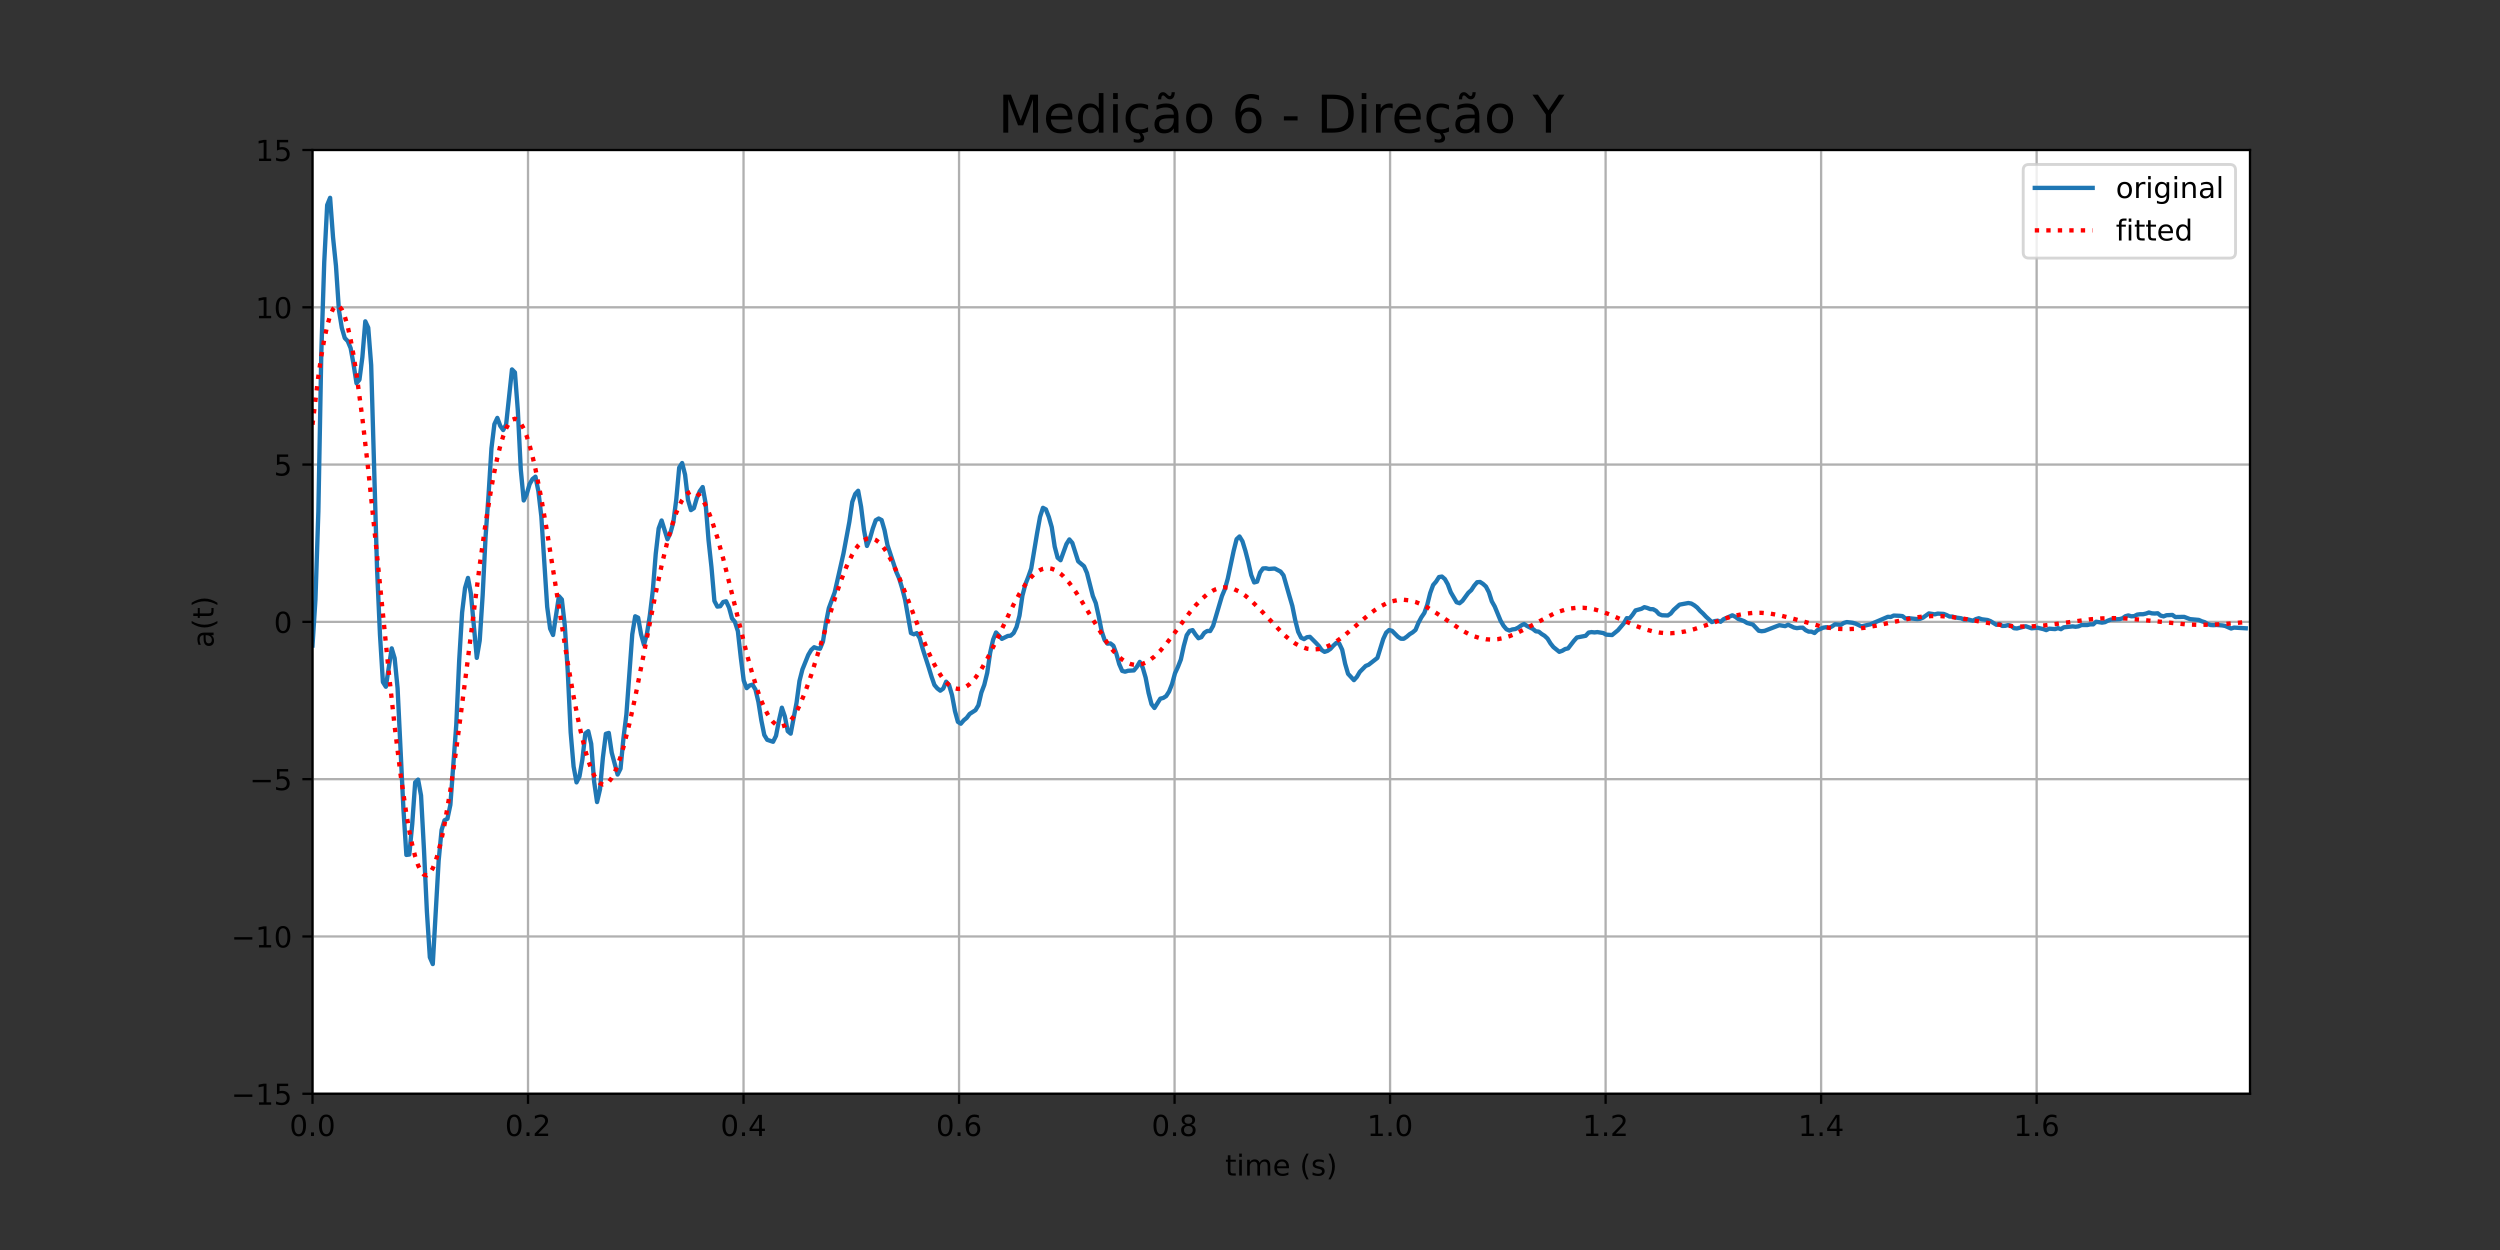 <?xml version="1.0" encoding="utf-8" standalone="no"?>
<!DOCTYPE svg PUBLIC "-//W3C//DTD SVG 1.1//EN"
  "http://www.w3.org/Graphics/SVG/1.1/DTD/svg11.dtd">
<!-- Created with matplotlib (https://matplotlib.org/) -->
<svg height="432pt" version="1.1" viewBox="0 0 864 432" width="864pt" xmlns="http://www.w3.org/2000/svg" xmlns:xlink="http://www.w3.org/1999/xlink">
 <rect x="0" y="0" width="864" height="432" fill="#333333" stroke="none"/>
 <defs>
  <style type="text/css">*{stroke-linecap:butt;stroke-linejoin:round;}</style>
 </defs>
 <g id="figure_1">
  <g id="patch_1">
   <path d="M 0 432 
L 864 432 
L 864 0 
L 0 0 
z
" style="fill:none;"/>
  </g>
  <g id="axes_1">
   <g id="patch_2">
    <path d="M 108 378 
L 777.6 378 
L 777.6 51.84 
L 108 51.84 
z
" style="fill:#ffffff;"/>
   </g>
   <g id="matplotlib.axis_1">
    <g id="xtick_1">
     <g id="line2d_1">
      <path clip-path="url(#p60ee62338a)" d="M 108 378 
L 108 51.84 
" style="fill:none;stroke:#b0b0b0;stroke-linecap:square;stroke-width:0.8;"/>
     </g>
     <g id="line2d_2">
      <defs>
       <path d="M 0 0 
L 0 3.5 
" id="m3d2b024a68" style="stroke:#000000;stroke-width:0.8;"/>
      </defs>
      <g>
       <use style="stroke:#000000;stroke-width:0.8;" x="108" xlink:href="#m3d2b024a68" y="378"/>
      </g>
     </g>
     <g id="text_1">
      <!-- 0.0 -->
      <g transform="translate(100.048 392.598)scale(0.1 -0.1)">
       <defs>
        <path d="M 31.781 66.406 
Q 24.172 66.406 20.328 58.906 
Q 16.5 51.422 16.5 36.375 
Q 16.5 21.391 20.328 13.891 
Q 24.172 6.391 31.781 6.391 
Q 39.453 6.391 43.281 13.891 
Q 47.125 21.391 47.125 36.375 
Q 47.125 51.422 43.281 58.906 
Q 39.453 66.406 31.781 66.406 
z
M 31.781 74.219 
Q 44.047 74.219 50.516 64.516 
Q 56.984 54.828 56.984 36.375 
Q 56.984 17.969 50.516 8.266 
Q 44.047 -1.422 31.781 -1.422 
Q 19.531 -1.422 13.062 8.266 
Q 6.594 17.969 6.594 36.375 
Q 6.594 54.828 13.062 64.516 
Q 19.531 74.219 31.781 74.219 
z
" id="DejaVuSans-48"/>
        <path d="M 10.688 12.406 
L 21 12.406 
L 21 0 
L 10.688 0 
z
" id="DejaVuSans-46"/>
       </defs>
       <use xlink:href="#DejaVuSans-48"/>
       <use x="63.623" xlink:href="#DejaVuSans-46"/>
       <use x="95.41" xlink:href="#DejaVuSans-48"/>
      </g>
     </g>
    </g>
    <g id="xtick_2">
     <g id="line2d_3">
      <path clip-path="url(#p60ee62338a)" d="M 182.483 378 
L 182.483 51.84 
" style="fill:none;stroke:#b0b0b0;stroke-linecap:square;stroke-width:0.8;"/>
     </g>
     <g id="line2d_4">
      <g>
       <use style="stroke:#000000;stroke-width:0.8;" x="182.483" xlink:href="#m3d2b024a68" y="378"/>
      </g>
     </g>
     <g id="text_2">
      <!-- 0.2 -->
      <g transform="translate(174.531 392.598)scale(0.1 -0.1)">
       <defs>
        <path d="M 19.188 8.297 
L 53.609 8.297 
L 53.609 0 
L 7.328 0 
L 7.328 8.297 
Q 12.938 14.109 22.625 23.891 
Q 32.328 33.688 34.812 36.531 
Q 39.547 41.844 41.422 45.531 
Q 43.312 49.219 43.312 52.781 
Q 43.312 58.594 39.234 62.25 
Q 35.156 65.922 28.609 65.922 
Q 23.969 65.922 18.812 64.312 
Q 13.672 62.703 7.812 59.422 
L 7.812 69.391 
Q 13.766 71.781 18.938 73 
Q 24.125 74.219 28.422 74.219 
Q 39.75 74.219 46.484 68.547 
Q 53.219 62.891 53.219 53.422 
Q 53.219 48.922 51.531 44.891 
Q 49.859 40.875 45.406 35.406 
Q 44.188 33.984 37.641 27.219 
Q 31.109 20.453 19.188 8.297 
z
" id="DejaVuSans-50"/>
       </defs>
       <use xlink:href="#DejaVuSans-48"/>
       <use x="63.623" xlink:href="#DejaVuSans-46"/>
       <use x="95.41" xlink:href="#DejaVuSans-50"/>
      </g>
     </g>
    </g>
    <g id="xtick_3">
     <g id="line2d_5">
      <path clip-path="url(#p60ee62338a)" d="M 256.966 378 
L 256.966 51.84 
" style="fill:none;stroke:#b0b0b0;stroke-linecap:square;stroke-width:0.8;"/>
     </g>
     <g id="line2d_6">
      <g>
       <use style="stroke:#000000;stroke-width:0.8;" x="256.966" xlink:href="#m3d2b024a68" y="378"/>
      </g>
     </g>
     <g id="text_3">
      <!-- 0.4 -->
      <g transform="translate(249.014 392.598)scale(0.1 -0.1)">
       <defs>
        <path d="M 37.797 64.312 
L 12.891 25.391 
L 37.797 25.391 
z
M 35.203 72.906 
L 47.609 72.906 
L 47.609 25.391 
L 58.016 25.391 
L 58.016 17.188 
L 47.609 17.188 
L 47.609 0 
L 37.797 0 
L 37.797 17.188 
L 4.891 17.188 
L 4.891 26.703 
z
" id="DejaVuSans-52"/>
       </defs>
       <use xlink:href="#DejaVuSans-48"/>
       <use x="63.623" xlink:href="#DejaVuSans-46"/>
       <use x="95.41" xlink:href="#DejaVuSans-52"/>
      </g>
     </g>
    </g>
    <g id="xtick_4">
     <g id="line2d_7">
      <path clip-path="url(#p60ee62338a)" d="M 331.448 378 
L 331.448 51.84 
" style="fill:none;stroke:#b0b0b0;stroke-linecap:square;stroke-width:0.8;"/>
     </g>
     <g id="line2d_8">
      <g>
       <use style="stroke:#000000;stroke-width:0.8;" x="331.448" xlink:href="#m3d2b024a68" y="378"/>
      </g>
     </g>
     <g id="text_4">
      <!-- 0.6 -->
      <g transform="translate(323.497 392.598)scale(0.1 -0.1)">
       <defs>
        <path d="M 33.016 40.375 
Q 26.375 40.375 22.484 35.828 
Q 18.609 31.297 18.609 23.391 
Q 18.609 15.531 22.484 10.953 
Q 26.375 6.391 33.016 6.391 
Q 39.656 6.391 43.531 10.953 
Q 47.406 15.531 47.406 23.391 
Q 47.406 31.297 43.531 35.828 
Q 39.656 40.375 33.016 40.375 
z
M 52.594 71.297 
L 52.594 62.312 
Q 48.875 64.062 45.094 64.984 
Q 41.312 65.922 37.594 65.922 
Q 27.828 65.922 22.672 59.328 
Q 17.531 52.734 16.797 39.406 
Q 19.672 43.656 24.016 45.922 
Q 28.375 48.188 33.594 48.188 
Q 44.578 48.188 50.953 41.516 
Q 57.328 34.859 57.328 23.391 
Q 57.328 12.156 50.688 5.359 
Q 44.047 -1.422 33.016 -1.422 
Q 20.359 -1.422 13.672 8.266 
Q 6.984 17.969 6.984 36.375 
Q 6.984 53.656 15.188 63.938 
Q 23.391 74.219 37.203 74.219 
Q 40.922 74.219 44.703 73.484 
Q 48.484 72.75 52.594 71.297 
z
" id="DejaVuSans-54"/>
       </defs>
       <use xlink:href="#DejaVuSans-48"/>
       <use x="63.623" xlink:href="#DejaVuSans-46"/>
       <use x="95.41" xlink:href="#DejaVuSans-54"/>
      </g>
     </g>
    </g>
    <g id="xtick_5">
     <g id="line2d_9">
      <path clip-path="url(#p60ee62338a)" d="M 405.931 378 
L 405.931 51.84 
" style="fill:none;stroke:#b0b0b0;stroke-linecap:square;stroke-width:0.8;"/>
     </g>
     <g id="line2d_10">
      <g>
       <use style="stroke:#000000;stroke-width:0.8;" x="405.931" xlink:href="#m3d2b024a68" y="378"/>
      </g>
     </g>
     <g id="text_5">
      <!-- 0.8 -->
      <g transform="translate(397.979 392.598)scale(0.1 -0.1)">
       <defs>
        <path d="M 31.781 34.625 
Q 24.75 34.625 20.719 30.859 
Q 16.703 27.094 16.703 20.516 
Q 16.703 13.922 20.719 10.156 
Q 24.75 6.391 31.781 6.391 
Q 38.812 6.391 42.859 10.172 
Q 46.922 13.969 46.922 20.516 
Q 46.922 27.094 42.891 30.859 
Q 38.875 34.625 31.781 34.625 
z
M 21.922 38.812 
Q 15.578 40.375 12.031 44.719 
Q 8.5 49.078 8.5 55.328 
Q 8.5 64.062 14.719 69.141 
Q 20.953 74.219 31.781 74.219 
Q 42.672 74.219 48.875 69.141 
Q 55.078 64.062 55.078 55.328 
Q 55.078 49.078 51.531 44.719 
Q 48 40.375 41.703 38.812 
Q 48.828 37.156 52.797 32.312 
Q 56.781 27.484 56.781 20.516 
Q 56.781 9.906 50.312 4.234 
Q 43.844 -1.422 31.781 -1.422 
Q 19.734 -1.422 13.25 4.234 
Q 6.781 9.906 6.781 20.516 
Q 6.781 27.484 10.781 32.312 
Q 14.797 37.156 21.922 38.812 
z
M 18.312 54.391 
Q 18.312 48.734 21.844 45.562 
Q 25.391 42.391 31.781 42.391 
Q 38.141 42.391 41.719 45.562 
Q 45.312 48.734 45.312 54.391 
Q 45.312 60.062 41.719 63.234 
Q 38.141 66.406 31.781 66.406 
Q 25.391 66.406 21.844 63.234 
Q 18.312 60.062 18.312 54.391 
z
" id="DejaVuSans-56"/>
       </defs>
       <use xlink:href="#DejaVuSans-48"/>
       <use x="63.623" xlink:href="#DejaVuSans-46"/>
       <use x="95.41" xlink:href="#DejaVuSans-56"/>
      </g>
     </g>
    </g>
    <g id="xtick_6">
     <g id="line2d_11">
      <path clip-path="url(#p60ee62338a)" d="M 480.414 378 
L 480.414 51.84 
" style="fill:none;stroke:#b0b0b0;stroke-linecap:square;stroke-width:0.8;"/>
     </g>
     <g id="line2d_12">
      <g>
       <use style="stroke:#000000;stroke-width:0.8;" x="480.414" xlink:href="#m3d2b024a68" y="378"/>
      </g>
     </g>
     <g id="text_6">
      <!-- 1.0 -->
      <g transform="translate(472.462 392.598)scale(0.1 -0.1)">
       <defs>
        <path d="M 12.406 8.297 
L 28.516 8.297 
L 28.516 63.922 
L 10.984 60.406 
L 10.984 69.391 
L 28.422 72.906 
L 38.281 72.906 
L 38.281 8.297 
L 54.391 8.297 
L 54.391 0 
L 12.406 0 
z
" id="DejaVuSans-49"/>
       </defs>
       <use xlink:href="#DejaVuSans-49"/>
       <use x="63.623" xlink:href="#DejaVuSans-46"/>
       <use x="95.41" xlink:href="#DejaVuSans-48"/>
      </g>
     </g>
    </g>
    <g id="xtick_7">
     <g id="line2d_13">
      <path clip-path="url(#p60ee62338a)" d="M 554.897 378 
L 554.897 51.84 
" style="fill:none;stroke:#b0b0b0;stroke-linecap:square;stroke-width:0.8;"/>
     </g>
     <g id="line2d_14">
      <g>
       <use style="stroke:#000000;stroke-width:0.8;" x="554.897" xlink:href="#m3d2b024a68" y="378"/>
      </g>
     </g>
     <g id="text_7">
      <!-- 1.2 -->
      <g transform="translate(546.945 392.598)scale(0.1 -0.1)">
       <use xlink:href="#DejaVuSans-49"/>
       <use x="63.623" xlink:href="#DejaVuSans-46"/>
       <use x="95.41" xlink:href="#DejaVuSans-50"/>
      </g>
     </g>
    </g>
    <g id="xtick_8">
     <g id="line2d_15">
      <path clip-path="url(#p60ee62338a)" d="M 629.379 378 
L 629.379 51.84 
" style="fill:none;stroke:#b0b0b0;stroke-linecap:square;stroke-width:0.8;"/>
     </g>
     <g id="line2d_16">
      <g>
       <use style="stroke:#000000;stroke-width:0.8;" x="629.379" xlink:href="#m3d2b024a68" y="378"/>
      </g>
     </g>
     <g id="text_8">
      <!-- 1.4 -->
      <g transform="translate(621.428 392.598)scale(0.1 -0.1)">
       <use xlink:href="#DejaVuSans-49"/>
       <use x="63.623" xlink:href="#DejaVuSans-46"/>
       <use x="95.41" xlink:href="#DejaVuSans-52"/>
      </g>
     </g>
    </g>
    <g id="xtick_9">
     <g id="line2d_17">
      <path clip-path="url(#p60ee62338a)" d="M 703.862 378 
L 703.862 51.84 
" style="fill:none;stroke:#b0b0b0;stroke-linecap:square;stroke-width:0.8;"/>
     </g>
     <g id="line2d_18">
      <g>
       <use style="stroke:#000000;stroke-width:0.8;" x="703.862" xlink:href="#m3d2b024a68" y="378"/>
      </g>
     </g>
     <g id="text_9">
      <!-- 1.6 -->
      <g transform="translate(695.911 392.598)scale(0.1 -0.1)">
       <use xlink:href="#DejaVuSans-49"/>
       <use x="63.623" xlink:href="#DejaVuSans-46"/>
       <use x="95.41" xlink:href="#DejaVuSans-54"/>
      </g>
     </g>
    </g>
    <g id="text_10">
     <!-- time (s) -->
     <g transform="translate(423.409 406.277)scale(0.1 -0.1)">
      <defs>
       <path d="M 18.312 70.219 
L 18.312 54.688 
L 36.812 54.688 
L 36.812 47.703 
L 18.312 47.703 
L 18.312 18.016 
Q 18.312 11.328 20.141 9.422 
Q 21.969 7.516 27.594 7.516 
L 36.812 7.516 
L 36.812 0 
L 27.594 0 
Q 17.188 0 13.234 3.875 
Q 9.281 7.766 9.281 18.016 
L 9.281 47.703 
L 2.688 47.703 
L 2.688 54.688 
L 9.281 54.688 
L 9.281 70.219 
z
" id="DejaVuSans-116"/>
       <path d="M 9.422 54.688 
L 18.406 54.688 
L 18.406 0 
L 9.422 0 
z
M 9.422 75.984 
L 18.406 75.984 
L 18.406 64.594 
L 9.422 64.594 
z
" id="DejaVuSans-105"/>
       <path d="M 52 44.188 
Q 55.375 50.25 60.062 53.125 
Q 64.75 56 71.094 56 
Q 79.641 56 84.281 50.016 
Q 88.922 44.047 88.922 33.016 
L 88.922 0 
L 79.891 0 
L 79.891 32.719 
Q 79.891 40.578 77.094 44.375 
Q 74.312 48.188 68.609 48.188 
Q 61.625 48.188 57.562 43.547 
Q 53.516 38.922 53.516 30.906 
L 53.516 0 
L 44.484 0 
L 44.484 32.719 
Q 44.484 40.625 41.703 44.406 
Q 38.922 48.188 33.109 48.188 
Q 26.219 48.188 22.156 43.531 
Q 18.109 38.875 18.109 30.906 
L 18.109 0 
L 9.078 0 
L 9.078 54.688 
L 18.109 54.688 
L 18.109 46.188 
Q 21.188 51.219 25.484 53.609 
Q 29.781 56 35.688 56 
Q 41.656 56 45.828 52.969 
Q 50 49.953 52 44.188 
z
" id="DejaVuSans-109"/>
       <path d="M 56.203 29.594 
L 56.203 25.203 
L 14.891 25.203 
Q 15.484 15.922 20.484 11.062 
Q 25.484 6.203 34.422 6.203 
Q 39.594 6.203 44.453 7.469 
Q 49.312 8.734 54.109 11.281 
L 54.109 2.781 
Q 49.266 0.734 44.188 -0.344 
Q 39.109 -1.422 33.891 -1.422 
Q 20.797 -1.422 13.156 6.188 
Q 5.516 13.812 5.516 26.812 
Q 5.516 40.234 12.766 48.109 
Q 20.016 56 32.328 56 
Q 43.359 56 49.781 48.891 
Q 56.203 41.797 56.203 29.594 
z
M 47.219 32.234 
Q 47.125 39.594 43.094 43.984 
Q 39.062 48.391 32.422 48.391 
Q 24.906 48.391 20.391 44.141 
Q 15.875 39.891 15.188 32.172 
z
" id="DejaVuSans-101"/>
       <path id="DejaVuSans-32"/>
       <path d="M 31 75.875 
Q 24.469 64.656 21.281 53.656 
Q 18.109 42.672 18.109 31.391 
Q 18.109 20.125 21.312 9.062 
Q 24.516 -2 31 -13.188 
L 23.188 -13.188 
Q 15.875 -1.703 12.234 9.375 
Q 8.594 20.453 8.594 31.391 
Q 8.594 42.281 12.203 53.312 
Q 15.828 64.359 23.188 75.875 
z
" id="DejaVuSans-40"/>
       <path d="M 44.281 53.078 
L 44.281 44.578 
Q 40.484 46.531 36.375 47.5 
Q 32.281 48.484 27.875 48.484 
Q 21.188 48.484 17.844 46.438 
Q 14.5 44.391 14.5 40.281 
Q 14.5 37.156 16.891 35.375 
Q 19.281 33.594 26.516 31.984 
L 29.594 31.297 
Q 39.156 29.25 43.188 25.516 
Q 47.219 21.781 47.219 15.094 
Q 47.219 7.469 41.188 3.016 
Q 35.156 -1.422 24.609 -1.422 
Q 20.219 -1.422 15.453 -0.562 
Q 10.688 0.297 5.422 2 
L 5.422 11.281 
Q 10.406 8.688 15.234 7.391 
Q 20.062 6.109 24.812 6.109 
Q 31.156 6.109 34.562 8.281 
Q 37.984 10.453 37.984 14.406 
Q 37.984 18.062 35.516 20.016 
Q 33.062 21.969 24.703 23.781 
L 21.578 24.516 
Q 13.234 26.266 9.516 29.906 
Q 5.812 33.547 5.812 39.891 
Q 5.812 47.609 11.281 51.797 
Q 16.75 56 26.812 56 
Q 31.781 56 36.172 55.266 
Q 40.578 54.547 44.281 53.078 
z
" id="DejaVuSans-115"/>
       <path d="M 8.016 75.875 
L 15.828 75.875 
Q 23.141 64.359 26.781 53.312 
Q 30.422 42.281 30.422 31.391 
Q 30.422 20.453 26.781 9.375 
Q 23.141 -1.703 15.828 -13.188 
L 8.016 -13.188 
Q 14.5 -2 17.703 9.062 
Q 20.906 20.125 20.906 31.391 
Q 20.906 42.672 17.703 53.656 
Q 14.5 64.656 8.016 75.875 
z
" id="DejaVuSans-41"/>
      </defs>
      <use xlink:href="#DejaVuSans-116"/>
      <use x="39.209" xlink:href="#DejaVuSans-105"/>
      <use x="66.992" xlink:href="#DejaVuSans-109"/>
      <use x="164.404" xlink:href="#DejaVuSans-101"/>
      <use x="225.928" xlink:href="#DejaVuSans-32"/>
      <use x="257.715" xlink:href="#DejaVuSans-40"/>
      <use x="296.729" xlink:href="#DejaVuSans-115"/>
      <use x="348.828" xlink:href="#DejaVuSans-41"/>
     </g>
    </g>
   </g>
   <g id="matplotlib.axis_2">
    <g id="ytick_1">
     <g id="line2d_19">
      <path clip-path="url(#p60ee62338a)" d="M 108 378 
L 777.6 378 
" style="fill:none;stroke:#b0b0b0;stroke-linecap:square;stroke-width:0.8;"/>
     </g>
     <g id="line2d_20">
      <defs>
       <path d="M 0 0 
L -3.5 0 
" id="m9fc92000ae" style="stroke:#000000;stroke-width:0.8;"/>
      </defs>
      <g>
       <use style="stroke:#000000;stroke-width:0.8;" x="108" xlink:href="#m9fc92000ae" y="378"/>
      </g>
     </g>
     <g id="text_11">
      <!-- −15 -->
      <g transform="translate(79.895 381.799)scale(0.1 -0.1)">
       <defs>
        <path d="M 10.594 35.5 
L 73.188 35.5 
L 73.188 27.203 
L 10.594 27.203 
z
" id="DejaVuSans-8722"/>
        <path d="M 10.797 72.906 
L 49.516 72.906 
L 49.516 64.594 
L 19.828 64.594 
L 19.828 46.734 
Q 21.969 47.469 24.109 47.828 
Q 26.266 48.188 28.422 48.188 
Q 40.625 48.188 47.75 41.5 
Q 54.891 34.812 54.891 23.391 
Q 54.891 11.625 47.562 5.094 
Q 40.234 -1.422 26.906 -1.422 
Q 22.312 -1.422 17.547 -0.641 
Q 12.797 0.141 7.719 1.703 
L 7.719 11.625 
Q 12.109 9.234 16.797 8.062 
Q 21.484 6.891 26.703 6.891 
Q 35.156 6.891 40.078 11.328 
Q 45.016 15.766 45.016 23.391 
Q 45.016 31 40.078 35.438 
Q 35.156 39.891 26.703 39.891 
Q 22.75 39.891 18.812 39.016 
Q 14.891 38.141 10.797 36.281 
z
" id="DejaVuSans-53"/>
       </defs>
       <use xlink:href="#DejaVuSans-8722"/>
       <use x="83.789" xlink:href="#DejaVuSans-49"/>
       <use x="147.412" xlink:href="#DejaVuSans-53"/>
      </g>
     </g>
    </g>
    <g id="ytick_2">
     <g id="line2d_21">
      <path clip-path="url(#p60ee62338a)" d="M 108 323.64 
L 777.6 323.64 
" style="fill:none;stroke:#b0b0b0;stroke-linecap:square;stroke-width:0.8;"/>
     </g>
     <g id="line2d_22">
      <g>
       <use style="stroke:#000000;stroke-width:0.8;" x="108" xlink:href="#m9fc92000ae" y="323.64"/>
      </g>
     </g>
     <g id="text_12">
      <!-- −10 -->
      <g transform="translate(79.895 327.439)scale(0.1 -0.1)">
       <use xlink:href="#DejaVuSans-8722"/>
       <use x="83.789" xlink:href="#DejaVuSans-49"/>
       <use x="147.412" xlink:href="#DejaVuSans-48"/>
      </g>
     </g>
    </g>
    <g id="ytick_3">
     <g id="line2d_23">
      <path clip-path="url(#p60ee62338a)" d="M 108 269.28 
L 777.6 269.28 
" style="fill:none;stroke:#b0b0b0;stroke-linecap:square;stroke-width:0.8;"/>
     </g>
     <g id="line2d_24">
      <g>
       <use style="stroke:#000000;stroke-width:0.8;" x="108" xlink:href="#m9fc92000ae" y="269.28"/>
      </g>
     </g>
     <g id="text_13">
      <!-- −5 -->
      <g transform="translate(86.258 273.079)scale(0.1 -0.1)">
       <use xlink:href="#DejaVuSans-8722"/>
       <use x="83.789" xlink:href="#DejaVuSans-53"/>
      </g>
     </g>
    </g>
    <g id="ytick_4">
     <g id="line2d_25">
      <path clip-path="url(#p60ee62338a)" d="M 108 214.92 
L 777.6 214.92 
" style="fill:none;stroke:#b0b0b0;stroke-linecap:square;stroke-width:0.8;"/>
     </g>
     <g id="line2d_26">
      <g>
       <use style="stroke:#000000;stroke-width:0.8;" x="108" xlink:href="#m9fc92000ae" y="214.92"/>
      </g>
     </g>
     <g id="text_14">
      <!-- 0 -->
      <g transform="translate(94.638 218.719)scale(0.1 -0.1)">
       <use xlink:href="#DejaVuSans-48"/>
      </g>
     </g>
    </g>
    <g id="ytick_5">
     <g id="line2d_27">
      <path clip-path="url(#p60ee62338a)" d="M 108 160.56 
L 777.6 160.56 
" style="fill:none;stroke:#b0b0b0;stroke-linecap:square;stroke-width:0.8;"/>
     </g>
     <g id="line2d_28">
      <g>
       <use style="stroke:#000000;stroke-width:0.8;" x="108" xlink:href="#m9fc92000ae" y="160.56"/>
      </g>
     </g>
     <g id="text_15">
      <!-- 5 -->
      <g transform="translate(94.638 164.359)scale(0.1 -0.1)">
       <use xlink:href="#DejaVuSans-53"/>
      </g>
     </g>
    </g>
    <g id="ytick_6">
     <g id="line2d_29">
      <path clip-path="url(#p60ee62338a)" d="M 108 106.2 
L 777.6 106.2 
" style="fill:none;stroke:#b0b0b0;stroke-linecap:square;stroke-width:0.8;"/>
     </g>
     <g id="line2d_30">
      <g>
       <use style="stroke:#000000;stroke-width:0.8;" x="108" xlink:href="#m9fc92000ae" y="106.2"/>
      </g>
     </g>
     <g id="text_16">
      <!-- 10 -->
      <g transform="translate(88.275 109.999)scale(0.1 -0.1)">
       <use xlink:href="#DejaVuSans-49"/>
       <use x="63.623" xlink:href="#DejaVuSans-48"/>
      </g>
     </g>
    </g>
    <g id="ytick_7">
     <g id="line2d_31">
      <path clip-path="url(#p60ee62338a)" d="M 108 51.84 
L 777.6 51.84 
" style="fill:none;stroke:#b0b0b0;stroke-linecap:square;stroke-width:0.8;"/>
     </g>
     <g id="line2d_32">
      <g>
       <use style="stroke:#000000;stroke-width:0.8;" x="108" xlink:href="#m9fc92000ae" y="51.84"/>
      </g>
     </g>
     <g id="text_17">
      <!-- 15 -->
      <g transform="translate(88.275 55.639)scale(0.1 -0.1)">
       <use xlink:href="#DejaVuSans-49"/>
       <use x="63.623" xlink:href="#DejaVuSans-53"/>
      </g>
     </g>
    </g>
    <g id="text_18">
     <!-- a(t) -->
     <g transform="translate(73.816 223.846)rotate(-90)scale(0.1 -0.1)">
      <defs>
       <path d="M 34.281 27.484 
Q 23.391 27.484 19.188 25 
Q 14.984 22.516 14.984 16.5 
Q 14.984 11.719 18.141 8.906 
Q 21.297 6.109 26.703 6.109 
Q 34.188 6.109 38.703 11.406 
Q 43.219 16.703 43.219 25.484 
L 43.219 27.484 
z
M 52.203 31.203 
L 52.203 0 
L 43.219 0 
L 43.219 8.297 
Q 40.141 3.328 35.547 0.953 
Q 30.953 -1.422 24.312 -1.422 
Q 15.922 -1.422 10.953 3.297 
Q 6 8.016 6 15.922 
Q 6 25.141 12.172 29.828 
Q 18.359 34.516 30.609 34.516 
L 43.219 34.516 
L 43.219 35.406 
Q 43.219 41.609 39.141 45 
Q 35.062 48.391 27.688 48.391 
Q 23 48.391 18.547 47.266 
Q 14.109 46.141 10.016 43.891 
L 10.016 52.203 
Q 14.938 54.109 19.578 55.047 
Q 24.219 56 28.609 56 
Q 40.484 56 46.344 49.844 
Q 52.203 43.703 52.203 31.203 
z
" id="DejaVuSans-97"/>
      </defs>
      <use xlink:href="#DejaVuSans-97"/>
      <use x="61.279" xlink:href="#DejaVuSans-40"/>
      <use x="100.293" xlink:href="#DejaVuSans-116"/>
      <use x="139.502" xlink:href="#DejaVuSans-41"/>
     </g>
    </g>
   </g>
   <g id="line2d_33">
    <path clip-path="url(#p60ee62338a)" d="M 108 223.085 
L 109.014 207.259 
L 110.028 176.732 
L 111.042 122.015 
L 112.055 90.626 
L 113.069 70.866 
L 114.083 68.368 
L 115.097 82.024 
L 116.111 91.914 
L 117.125 107.11 
L 118.138 113.349 
L 119.152 116.826 
L 120.166 117.882 
L 121.18 120.308 
L 122.194 125.922 
L 123.208 132.445 
L 124.222 131.24 
L 125.235 123.468 
L 126.249 111.057 
L 127.263 113.249 
L 128.277 126.198 
L 130.305 196.527 
L 131.319 219.362 
L 132.332 235.722 
L 133.346 237.338 
L 135.374 224.078 
L 136.388 227.484 
L 137.402 237.803 
L 139.429 279.739 
L 140.443 295.464 
L 141.457 295.324 
L 142.471 284.783 
L 143.485 270.375 
L 144.499 269.429 
L 145.512 274.934 
L 146.526 293.703 
L 147.54 315.124 
L 148.554 330.835 
L 149.568 333.18 
L 151.596 297.461 
L 152.609 286.881 
L 153.623 283.489 
L 154.637 282.954 
L 155.651 278.139 
L 157.679 250.593 
L 158.692 228.323 
L 159.706 211.668 
L 160.72 203.199 
L 161.734 199.728 
L 162.748 205.184 
L 164.776 227.354 
L 165.789 221.378 
L 166.803 205.761 
L 167.817 185.472 
L 168.831 171.22 
L 169.845 154.976 
L 170.859 146.609 
L 171.873 144.431 
L 172.886 147.184 
L 173.9 148.62 
L 174.914 146.733 
L 176.942 127.679 
L 177.956 128.716 
L 178.969 141.982 
L 179.983 162.291 
L 180.997 172.954 
L 182.011 170.835 
L 183.025 167.322 
L 184.039 165.555 
L 185.053 164.747 
L 186.066 169.778 
L 187.08 178.431 
L 189.108 209.729 
L 190.122 217.26 
L 191.136 219.45 
L 193.163 206.035 
L 194.177 207.185 
L 195.191 216.171 
L 196.205 231.883 
L 197.219 253.111 
L 198.233 264.916 
L 199.246 270.386 
L 200.26 268.362 
L 201.274 262.479 
L 202.288 253.484 
L 203.302 252.691 
L 204.316 257.036 
L 205.33 270.127 
L 206.343 277.189 
L 207.357 272.827 
L 208.371 261.701 
L 209.385 253.61 
L 210.399 253.299 
L 211.413 260.12 
L 213.44 267.685 
L 214.454 265.649 
L 215.468 255.079 
L 216.482 246.883 
L 218.51 219.212 
L 219.523 212.992 
L 220.537 213.485 
L 221.551 219.208 
L 222.565 222.872 
L 223.579 219.036 
L 224.593 212.6 
L 225.607 204.136 
L 226.62 191.444 
L 227.634 182.634 
L 228.648 179.885 
L 230.676 186.375 
L 231.69 184.212 
L 232.703 180.495 
L 233.717 172.621 
L 234.731 161.597 
L 235.745 160.027 
L 236.759 164.039 
L 237.773 172.751 
L 238.787 176.289 
L 239.8 175.63 
L 240.814 172.165 
L 241.828 169.77 
L 242.842 168.326 
L 243.856 173.936 
L 244.87 186.692 
L 245.884 196.023 
L 246.897 207.687 
L 247.911 209.64 
L 248.925 209.511 
L 249.939 208.048 
L 250.953 207.802 
L 251.967 209.999 
L 252.98 213.726 
L 253.994 214.939 
L 255.008 218.147 
L 256.022 227.277 
L 257.036 235.218 
L 258.05 237.82 
L 259.064 236.895 
L 260.077 236.62 
L 261.091 238.322 
L 262.105 242.591 
L 263.119 248.961 
L 264.133 254.003 
L 265.147 255.676 
L 267.174 256.358 
L 268.188 254.308 
L 269.202 249.044 
L 270.216 244.582 
L 271.23 247.562 
L 272.244 252.686 
L 273.257 253.547 
L 275.285 242.866 
L 276.299 235.332 
L 277.313 231.367 
L 279.341 226.331 
L 280.354 224.615 
L 281.368 223.686 
L 282.382 224.045 
L 283.396 224.205 
L 284.41 221.736 
L 285.424 215.349 
L 286.437 210.208 
L 288.465 204.72 
L 291.507 191.281 
L 293.534 180.372 
L 294.548 173.454 
L 295.562 170.721 
L 296.576 169.612 
L 297.59 175.126 
L 298.604 183.225 
L 299.618 188.673 
L 300.631 186.157 
L 301.645 182.638 
L 302.659 179.786 
L 303.673 179.198 
L 304.687 179.737 
L 305.701 183.248 
L 306.714 188.376 
L 309.756 197.643 
L 310.77 199.966 
L 311.784 203.332 
L 312.798 207.27 
L 314.825 218.785 
L 315.839 219.213 
L 316.853 218.808 
L 317.867 220.569 
L 318.881 224.206 
L 320.908 230.489 
L 321.922 233.802 
L 322.936 236.728 
L 323.95 237.926 
L 324.964 238.699 
L 325.978 237.968 
L 326.991 235.598 
L 328.005 236.786 
L 329.019 240.233 
L 330.033 245.746 
L 331.047 249.468 
L 332.061 250.111 
L 333.075 248.927 
L 334.088 248.096 
L 335.102 246.743 
L 337.13 245.431 
L 338.144 243.728 
L 339.158 239.356 
L 340.172 236.677 
L 341.185 232.525 
L 342.199 225.569 
L 343.213 221.084 
L 344.227 218.584 
L 346.255 220.793 
L 348.282 219.794 
L 349.296 219.679 
L 350.31 218.779 
L 351.324 216.68 
L 352.338 212.757 
L 353.352 205.844 
L 354.365 201.945 
L 355.379 199.369 
L 356.393 196.482 
L 358.421 184.257 
L 359.435 178.648 
L 360.449 175.508 
L 361.462 176.051 
L 362.476 178.67 
L 363.49 182.21 
L 364.504 188.913 
L 365.518 192.757 
L 366.532 193.611 
L 368.559 188.023 
L 369.573 186.432 
L 370.587 187.622 
L 372.615 193.993 
L 374.642 195.693 
L 375.656 198.021 
L 377.684 205.973 
L 378.698 208.427 
L 379.712 213.01 
L 380.725 218.134 
L 381.739 221.154 
L 382.753 222.45 
L 383.767 222.373 
L 384.781 223.161 
L 385.795 225.867 
L 386.809 229.525 
L 387.822 231.857 
L 388.836 232.136 
L 389.85 231.815 
L 391.878 231.694 
L 392.892 230.467 
L 393.906 228.758 
L 394.919 230.716 
L 395.933 234.2 
L 396.947 239.473 
L 397.961 243.365 
L 398.975 244.67 
L 401.002 241.461 
L 402.016 241.208 
L 403.03 240.56 
L 404.044 238.985 
L 405.058 236.407 
L 406.072 232.697 
L 407.086 230.509 
L 408.099 227.939 
L 409.113 223.259 
L 410.127 219.537 
L 411.141 218.058 
L 412.155 217.764 
L 413.169 219.306 
L 414.183 220.57 
L 415.196 220.2 
L 416.21 218.699 
L 417.224 218.063 
L 418.238 218.082 
L 419.252 216.297 
L 422.293 206.025 
L 423.307 203.609 
L 424.321 199.964 
L 426.349 190.395 
L 427.363 186.351 
L 428.376 185.411 
L 429.39 187.067 
L 430.404 190.359 
L 431.418 194.272 
L 432.432 198.767 
L 433.446 201.286 
L 434.46 201.014 
L 435.473 197.879 
L 436.487 196.452 
L 437.501 196.389 
L 438.515 196.63 
L 440.543 196.48 
L 442.57 197.538 
L 443.584 198.855 
L 445.612 205.936 
L 446.626 209.399 
L 447.64 214.401 
L 448.653 218.362 
L 449.667 220.381 
L 450.681 220.876 
L 451.695 220.22 
L 452.709 220.095 
L 454.736 222.121 
L 455.75 223.198 
L 456.764 224.633 
L 457.778 225.285 
L 458.792 224.938 
L 459.806 224.242 
L 460.82 223.125 
L 461.833 222.184 
L 462.847 222.419 
L 463.861 224.556 
L 464.875 229.391 
L 465.889 232.868 
L 467.917 235.055 
L 468.93 233.931 
L 469.944 232.213 
L 471.972 230.15 
L 472.986 229.744 
L 476.027 227.375 
L 478.055 220.827 
L 479.069 218.635 
L 480.083 217.737 
L 481.097 218.018 
L 483.124 220.065 
L 484.138 220.744 
L 485.152 220.747 
L 486.166 220.058 
L 487.18 219.175 
L 488.194 218.556 
L 489.207 217.694 
L 490.221 215.232 
L 491.235 213.326 
L 492.249 211.837 
L 493.263 208.985 
L 494.277 204.957 
L 495.29 202.179 
L 496.304 201.01 
L 497.318 199.42 
L 498.332 199.262 
L 499.346 200.134 
L 500.36 201.947 
L 501.374 204.661 
L 503.401 208.135 
L 504.415 208.474 
L 505.429 207.645 
L 507.457 204.871 
L 508.471 203.949 
L 509.484 202.405 
L 510.498 201.212 
L 511.512 201.13 
L 512.526 201.79 
L 513.54 202.715 
L 514.554 204.66 
L 515.567 207.818 
L 516.581 209.616 
L 518.609 214.53 
L 519.623 216.269 
L 520.637 217.478 
L 521.651 217.92 
L 522.664 217.534 
L 523.678 217.402 
L 524.692 216.895 
L 525.706 216.174 
L 526.72 215.651 
L 527.734 216.335 
L 529.761 217.36 
L 530.775 218.179 
L 531.789 218.301 
L 532.803 219.114 
L 533.817 219.738 
L 534.831 220.694 
L 535.844 222.361 
L 536.858 223.631 
L 538.886 225.269 
L 539.9 224.914 
L 540.914 224.312 
L 541.928 224.083 
L 543.955 221.46 
L 544.969 220.327 
L 548.011 219.732 
L 549.024 218.62 
L 550.038 218.45 
L 551.052 218.567 
L 552.066 218.45 
L 554.094 218.779 
L 555.108 219.337 
L 557.135 219.471 
L 559.163 217.811 
L 561.191 215.436 
L 562.205 213.64 
L 563.218 213.702 
L 564.232 212.439 
L 565.246 210.955 
L 567.274 210.407 
L 568.288 209.835 
L 569.301 210.104 
L 570.315 210.509 
L 571.329 210.55 
L 572.343 211.118 
L 573.357 212.235 
L 574.371 212.632 
L 576.398 212.71 
L 577.412 212.034 
L 578.426 210.777 
L 580.454 208.964 
L 583.495 208.4 
L 584.509 208.586 
L 585.523 209.176 
L 586.537 209.964 
L 587.551 211.106 
L 588.565 212.034 
L 589.578 213.119 
L 591.606 214.989 
L 592.62 214.641 
L 593.634 214.511 
L 594.648 214.884 
L 595.662 213.999 
L 598.703 212.654 
L 599.717 213.158 
L 600.731 213.903 
L 602.759 214.668 
L 603.772 215.297 
L 605.8 215.848 
L 607.828 217.992 
L 608.842 218.149 
L 609.855 218.027 
L 614.925 216.061 
L 616.952 216.393 
L 617.966 215.905 
L 619.994 216.873 
L 621.008 217.082 
L 622.022 216.942 
L 623.035 216.919 
L 624.049 217.809 
L 625.063 218.288 
L 626.077 218.305 
L 627.091 218.766 
L 628.105 217.785 
L 630.132 216.913 
L 631.146 216.768 
L 632.16 216.968 
L 633.174 216.464 
L 634.188 215.765 
L 636.216 215.936 
L 637.229 215.287 
L 638.243 214.99 
L 640.271 215.234 
L 641.285 215.525 
L 643.312 216.476 
L 645.34 216.003 
L 646.354 215.779 
L 652.437 213.171 
L 653.451 213.228 
L 654.465 212.739 
L 656.493 212.825 
L 657.506 212.93 
L 658.52 213.743 
L 659.534 213.64 
L 662.576 213.964 
L 663.589 213.864 
L 664.603 213.446 
L 666.631 211.994 
L 668.659 212.321 
L 669.673 212.063 
L 671.7 212.168 
L 672.714 212.55 
L 673.728 213.073 
L 674.742 213.081 
L 675.756 213.394 
L 677.783 213.676 
L 678.797 214.134 
L 679.811 213.998 
L 681.839 214.514 
L 682.853 213.967 
L 683.866 213.665 
L 684.88 214.016 
L 686.908 214.28 
L 687.922 214.674 
L 689.95 215.92 
L 690.963 215.635 
L 691.977 216.318 
L 692.991 216.287 
L 694.005 216.031 
L 695.019 216.286 
L 696.033 217.105 
L 697.047 217.203 
L 700.088 216.421 
L 702.116 217.147 
L 704.143 216.951 
L 706.171 217.409 
L 707.185 217.771 
L 708.199 217.269 
L 710.227 217.416 
L 711.24 217.088 
L 712.254 217.441 
L 713.268 216.79 
L 716.31 216.479 
L 717.323 216.609 
L 718.337 216.466 
L 719.351 216.013 
L 721.379 216.014 
L 722.393 215.779 
L 723.407 215.79 
L 724.42 214.864 
L 726.448 215.185 
L 727.462 215.019 
L 728.476 214.505 
L 729.49 214.122 
L 732.531 213.968 
L 733.545 213.676 
L 734.559 212.961 
L 735.573 212.692 
L 736.587 212.998 
L 737.6 212.924 
L 738.614 212.408 
L 739.628 212.276 
L 740.642 212.278 
L 741.656 212.053 
L 742.67 211.677 
L 743.684 211.97 
L 744.697 212.03 
L 745.711 211.942 
L 746.725 212.763 
L 747.739 213.016 
L 748.753 212.619 
L 750.781 212.526 
L 751.794 213.245 
L 754.836 213.19 
L 756.864 213.967 
L 759.905 214.248 
L 760.919 214.707 
L 761.933 215.019 
L 762.947 215.641 
L 763.961 215.999 
L 764.974 216.068 
L 765.988 215.984 
L 768.016 216.146 
L 769.03 216.331 
L 771.058 217.217 
L 772.071 216.901 
L 776.127 217.136 
L 776.127 217.136 
" style="fill:none;stroke:#1f77b4;stroke-linecap:square;stroke-width:1.5;"/>
   </g>
   <g id="line2d_34">
    <path clip-path="url(#p60ee62338a)" d="M 108 146.786 
L 110.028 129.988 
L 111.042 123.095 
L 112.055 117.288 
L 113.069 112.615 
L 114.083 109.109 
L 115.097 106.79 
L 116.111 105.667 
L 117.125 105.733 
L 118.138 106.971 
L 119.152 109.351 
L 120.166 112.831 
L 121.18 117.356 
L 122.194 122.864 
L 123.208 129.28 
L 125.235 144.503 
L 127.263 162.281 
L 130.305 191.911 
L 134.36 232.309 
L 136.388 250.952 
L 138.415 267.523 
L 140.443 281.378 
L 141.457 287.122 
L 142.471 292.006 
L 143.485 295.991 
L 144.499 299.048 
L 145.512 301.156 
L 146.526 302.308 
L 147.54 302.504 
L 148.554 301.756 
L 149.568 300.086 
L 150.582 297.526 
L 151.596 294.116 
L 152.609 289.904 
L 153.623 284.948 
L 155.651 273.067 
L 157.679 259.055 
L 160.72 235.494 
L 165.789 195.323 
L 167.817 180.933 
L 169.845 168.404 
L 170.859 162.992 
L 171.873 158.216 
L 172.886 154.119 
L 173.9 150.734 
L 174.914 148.088 
L 175.928 146.199 
L 176.942 145.075 
L 177.956 144.718 
L 178.969 145.12 
L 179.983 146.266 
L 180.997 148.133 
L 182.011 150.69 
L 183.025 153.9 
L 184.039 157.718 
L 185.053 162.096 
L 187.08 172.303 
L 189.108 184.028 
L 192.149 203.267 
L 196.205 229.021 
L 198.233 240.713 
L 200.26 250.97 
L 202.288 259.397 
L 203.302 262.826 
L 204.316 265.689 
L 205.33 267.966 
L 206.343 269.64 
L 207.357 270.701 
L 208.371 271.149 
L 209.385 270.985 
L 210.399 270.222 
L 211.413 268.875 
L 212.426 266.969 
L 213.44 264.531 
L 214.454 261.596 
L 215.468 258.202 
L 217.496 250.215 
L 219.523 240.957 
L 222.565 225.635 
L 226.62 204.917 
L 228.648 195.426 
L 230.676 187.038 
L 232.703 180.079 
L 233.717 177.217 
L 234.731 174.802 
L 235.745 172.853 
L 236.759 171.384 
L 237.773 170.405 
L 238.787 169.917 
L 239.8 169.921 
L 240.814 170.407 
L 241.828 171.365 
L 242.842 172.777 
L 243.856 174.62 
L 244.87 176.87 
L 245.884 179.496 
L 247.911 185.738 
L 249.939 193.041 
L 252.98 205.232 
L 258.05 225.823 
L 260.077 233.134 
L 262.105 239.46 
L 263.119 242.176 
L 264.133 244.559 
L 265.147 246.59 
L 266.161 248.25 
L 267.174 249.529 
L 268.188 250.417 
L 269.202 250.911 
L 270.216 251.011 
L 271.23 250.722 
L 272.244 250.052 
L 273.257 249.015 
L 274.271 247.627 
L 275.285 245.908 
L 276.299 243.88 
L 278.327 239.01 
L 280.354 233.255 
L 283.396 223.563 
L 288.465 207 
L 290.493 201.055 
L 292.521 195.872 
L 294.548 191.648 
L 295.562 189.946 
L 296.576 188.536 
L 297.59 187.431 
L 298.604 186.637 
L 299.618 186.158 
L 300.631 185.996 
L 301.645 186.146 
L 302.659 186.603 
L 303.673 187.358 
L 304.687 188.398 
L 305.701 189.707 
L 306.714 191.269 
L 308.742 195.063 
L 310.77 199.592 
L 313.811 207.292 
L 318.881 220.605 
L 320.908 225.434 
L 322.936 229.677 
L 324.964 233.17 
L 325.978 234.593 
L 326.991 235.785 
L 328.005 236.735 
L 329.019 237.437 
L 330.033 237.887 
L 331.047 238.084 
L 332.061 238.029 
L 333.075 237.726 
L 334.088 237.183 
L 335.102 236.409 
L 336.116 235.415 
L 337.13 234.216 
L 339.158 231.265 
L 341.185 227.704 
L 344.227 221.592 
L 350.31 208.893 
L 352.338 205.18 
L 354.365 201.989 
L 356.393 199.44 
L 357.407 198.436 
L 358.421 197.623 
L 359.435 197.008 
L 360.449 196.594 
L 361.462 196.384 
L 362.476 196.375 
L 363.49 196.566 
L 364.504 196.951 
L 365.518 197.523 
L 366.532 198.274 
L 367.545 199.193 
L 369.573 201.484 
L 371.601 204.28 
L 373.629 207.449 
L 382.753 222.355 
L 384.781 224.972 
L 386.809 227.087 
L 387.822 227.93 
L 388.836 228.622 
L 389.85 229.157 
L 390.864 229.531 
L 391.878 229.742 
L 392.892 229.792 
L 393.906 229.68 
L 394.919 229.412 
L 395.933 228.992 
L 396.947 228.427 
L 398.975 226.896 
L 401.002 224.9 
L 403.03 222.537 
L 406.072 218.549 
L 411.141 211.721 
L 413.169 209.265 
L 415.196 207.12 
L 417.224 205.369 
L 419.252 204.075 
L 420.266 203.614 
L 421.279 203.28 
L 422.293 203.076 
L 423.307 203.003 
L 424.321 203.059 
L 425.335 203.241 
L 426.349 203.546 
L 428.376 204.503 
L 430.404 205.875 
L 432.432 207.593 
L 435.473 210.632 
L 443.584 219.205 
L 445.612 220.96 
L 447.64 222.408 
L 449.667 223.495 
L 451.695 224.185 
L 453.723 224.462 
L 455.75 224.325 
L 457.778 223.792 
L 459.806 222.896 
L 461.833 221.688 
L 463.861 220.226 
L 466.903 217.713 
L 472.986 212.477 
L 475.013 210.943 
L 477.041 209.622 
L 479.069 208.564 
L 481.097 207.808 
L 483.124 207.376 
L 485.152 207.277 
L 487.18 207.507 
L 489.207 208.045 
L 491.235 208.86 
L 493.263 209.909 
L 496.304 211.808 
L 505.429 217.954 
L 507.457 219.037 
L 509.484 219.914 
L 511.512 220.553 
L 513.54 220.934 
L 515.567 221.048 
L 517.595 220.898 
L 519.623 220.498 
L 521.651 219.872 
L 523.678 219.054 
L 526.72 217.555 
L 536.858 212.152 
L 538.886 211.341 
L 540.914 210.707 
L 542.941 210.27 
L 544.969 210.043 
L 546.997 210.031 
L 549.024 210.226 
L 551.052 210.616 
L 553.08 211.178 
L 556.121 212.278 
L 560.177 214.037 
L 565.246 216.265 
L 568.288 217.392 
L 571.329 218.237 
L 573.357 218.609 
L 575.385 218.813 
L 577.412 218.846 
L 579.44 218.71 
L 582.482 218.217 
L 585.523 217.433 
L 589.578 216.088 
L 596.675 213.603 
L 599.717 212.749 
L 602.759 212.137 
L 605.8 211.815 
L 608.842 211.8 
L 611.883 212.08 
L 614.925 212.618 
L 618.98 213.624 
L 629.119 216.392 
L 632.16 216.97 
L 635.202 217.329 
L 638.243 217.445 
L 641.285 217.317 
L 644.326 216.968 
L 648.382 216.234 
L 661.562 213.453 
L 664.603 213.088 
L 667.645 212.912 
L 670.686 212.933 
L 673.728 213.142 
L 677.783 213.661 
L 683.866 214.736 
L 689.95 215.787 
L 694.005 216.282 
L 698.06 216.523 
L 702.116 216.484 
L 706.171 216.188 
L 711.24 215.556 
L 722.393 214.031 
L 726.448 213.718 
L 730.504 213.622 
L 734.559 213.747 
L 739.628 214.16 
L 755.85 215.822 
L 759.905 215.955 
L 764.974 215.871 
L 770.044 215.55 
L 776.127 214.994 
L 776.127 214.994 
" style="fill:none;stroke:#ff0000;stroke-dasharray:1.5,2.475;stroke-dashoffset:0;stroke-width:1.5;"/>
   </g>
   <g id="patch_3">
    <path d="M 108 378 
L 108 51.84 
" style="fill:none;stroke:#000000;stroke-linecap:square;stroke-linejoin:miter;stroke-width:0.8;"/>
   </g>
   <g id="patch_4">
    <path d="M 777.6 378 
L 777.6 51.84 
" style="fill:none;stroke:#000000;stroke-linecap:square;stroke-linejoin:miter;stroke-width:0.8;"/>
   </g>
   <g id="patch_5">
    <path d="M 108 378 
L 777.6 378 
" style="fill:none;stroke:#000000;stroke-linecap:square;stroke-linejoin:miter;stroke-width:0.8;"/>
   </g>
   <g id="patch_6">
    <path d="M 108 51.84 
L 777.6 51.84 
" style="fill:none;stroke:#000000;stroke-linecap:square;stroke-linejoin:miter;stroke-width:0.8;"/>
   </g>
   <g id="text_19">
    <!-- Medição 6 - Direção Y -->
    <g transform="translate(344.964 45.84)scale(0.18 -0.18)">
     <defs>
      <path d="M 9.812 72.906 
L 24.516 72.906 
L 43.109 23.297 
L 61.812 72.906 
L 76.516 72.906 
L 76.516 0 
L 66.891 0 
L 66.891 64.016 
L 48.094 14.016 
L 38.188 14.016 
L 19.391 64.016 
L 19.391 0 
L 9.812 0 
z
" id="DejaVuSans-77"/>
      <path d="M 45.406 46.391 
L 45.406 75.984 
L 54.391 75.984 
L 54.391 0 
L 45.406 0 
L 45.406 8.203 
Q 42.578 3.328 38.25 0.953 
Q 33.938 -1.422 27.875 -1.422 
Q 17.969 -1.422 11.734 6.484 
Q 5.516 14.406 5.516 27.297 
Q 5.516 40.188 11.734 48.094 
Q 17.969 56 27.875 56 
Q 33.938 56 38.25 53.625 
Q 42.578 51.266 45.406 46.391 
z
M 14.797 27.297 
Q 14.797 17.391 18.875 11.75 
Q 22.953 6.109 30.078 6.109 
Q 37.203 6.109 41.297 11.75 
Q 45.406 17.391 45.406 27.297 
Q 45.406 37.203 41.297 42.844 
Q 37.203 48.484 30.078 48.484 
Q 22.953 48.484 18.875 42.844 
Q 14.797 37.203 14.797 27.297 
z
" id="DejaVuSans-100"/>
      <path d="M 48.781 52.594 
L 48.781 44.188 
Q 44.969 46.297 41.141 47.344 
Q 37.312 48.391 33.406 48.391 
Q 24.656 48.391 19.812 42.844 
Q 14.984 37.312 14.984 27.297 
Q 14.984 17.281 19.812 11.734 
Q 24.656 6.203 33.406 6.203 
Q 37.312 6.203 41.141 7.25 
Q 44.969 8.297 48.781 10.406 
L 48.781 2.094 
Q 45.016 0.344 40.984 -0.531 
Q 36.969 -1.422 32.422 -1.422 
Q 20.062 -1.422 12.781 6.344 
Q 5.516 14.109 5.516 27.297 
Q 5.516 40.672 12.859 48.328 
Q 20.219 56 33.016 56 
Q 37.156 56 41.109 55.141 
Q 45.062 54.297 48.781 52.594 
z
M 36.078 0 
Q 38.766 -3.031 40.078 -5.594 
Q 41.406 -8.156 41.406 -10.5 
Q 41.406 -14.844 38.469 -17.062 
Q 35.547 -19.281 29.781 -19.281 
Q 27.547 -19.281 25.422 -18.984 
Q 23.297 -18.703 21.188 -18.109 
L 21.188 -11.719 
Q 22.859 -12.547 24.656 -12.906 
Q 26.469 -13.281 28.766 -13.281 
Q 31.641 -13.281 33.109 -12.109 
Q 34.578 -10.938 34.578 -8.688 
Q 34.578 -7.234 33.516 -5.109 
Q 32.469 -2.984 30.281 0 
z
" id="DejaVuSans-231"/>
      <path d="M 34.281 27.484 
Q 23.391 27.484 19.188 25 
Q 14.984 22.516 14.984 16.5 
Q 14.984 11.719 18.141 8.906 
Q 21.297 6.109 26.703 6.109 
Q 34.188 6.109 38.703 11.406 
Q 43.219 16.703 43.219 25.484 
L 43.219 27.484 
z
M 52.203 31.203 
L 52.203 0 
L 43.219 0 
L 43.219 8.297 
Q 40.141 3.328 35.547 0.953 
Q 30.953 -1.422 24.312 -1.422 
Q 15.922 -1.422 10.953 3.297 
Q 6 8.016 6 15.922 
Q 6 25.141 12.172 29.828 
Q 18.359 34.516 30.609 34.516 
L 43.219 34.516 
L 43.219 35.406 
Q 43.219 41.609 39.141 45 
Q 35.062 48.391 27.688 48.391 
Q 23 48.391 18.547 47.266 
Q 14.109 46.141 10.016 43.891 
L 10.016 52.203 
Q 14.938 54.109 19.578 55.047 
Q 24.219 56 28.609 56 
Q 40.484 56 46.344 49.844 
Q 52.203 43.703 52.203 31.203 
z
M 28.812 66.891 
L 26.031 69.578 
Q 24.953 70.562 24.141 71.016 
Q 23.344 71.484 22.703 71.484 
Q 20.844 71.484 19.969 69.703 
Q 19.094 67.922 19 63.922 
L 12.891 63.922 
Q 12.984 70.516 15.469 74.094 
Q 17.969 77.688 22.406 77.688 
Q 24.266 77.688 25.828 77 
Q 27.391 76.312 29.203 74.703 
L 31.984 72.016 
Q 33.062 71.047 33.859 70.578 
Q 34.672 70.125 35.297 70.125 
Q 37.156 70.125 38.031 71.906 
Q 38.922 73.688 39.016 77.688 
L 45.125 77.688 
Q 45.016 71.094 42.531 67.5 
Q 40.047 63.922 35.594 63.922 
Q 33.734 63.922 32.172 64.594 
Q 30.609 65.281 28.812 66.891 
z
" id="DejaVuSans-227"/>
      <path d="M 30.609 48.391 
Q 23.391 48.391 19.188 42.75 
Q 14.984 37.109 14.984 27.297 
Q 14.984 17.484 19.156 11.844 
Q 23.344 6.203 30.609 6.203 
Q 37.797 6.203 41.984 11.859 
Q 46.188 17.531 46.188 27.297 
Q 46.188 37.016 41.984 42.703 
Q 37.797 48.391 30.609 48.391 
z
M 30.609 56 
Q 42.328 56 49.016 48.375 
Q 55.719 40.766 55.719 27.297 
Q 55.719 13.875 49.016 6.219 
Q 42.328 -1.422 30.609 -1.422 
Q 18.844 -1.422 12.172 6.219 
Q 5.516 13.875 5.516 27.297 
Q 5.516 40.766 12.172 48.375 
Q 18.844 56 30.609 56 
z
" id="DejaVuSans-111"/>
      <path d="M 4.891 31.391 
L 31.203 31.391 
L 31.203 23.391 
L 4.891 23.391 
z
" id="DejaVuSans-45"/>
      <path d="M 19.672 64.797 
L 19.672 8.109 
L 31.594 8.109 
Q 46.688 8.109 53.688 14.938 
Q 60.688 21.781 60.688 36.531 
Q 60.688 51.172 53.688 57.984 
Q 46.688 64.797 31.594 64.797 
z
M 9.812 72.906 
L 30.078 72.906 
Q 51.266 72.906 61.172 64.094 
Q 71.094 55.281 71.094 36.531 
Q 71.094 17.672 61.125 8.828 
Q 51.172 0 30.078 0 
L 9.812 0 
z
" id="DejaVuSans-68"/>
      <path d="M 41.109 46.297 
Q 39.594 47.172 37.812 47.578 
Q 36.031 48 33.891 48 
Q 26.266 48 22.188 43.047 
Q 18.109 38.094 18.109 28.812 
L 18.109 0 
L 9.078 0 
L 9.078 54.688 
L 18.109 54.688 
L 18.109 46.188 
Q 20.953 51.172 25.484 53.578 
Q 30.031 56 36.531 56 
Q 37.453 56 38.578 55.875 
Q 39.703 55.766 41.062 55.516 
z
" id="DejaVuSans-114"/>
      <path d="M -0.203 72.906 
L 10.406 72.906 
L 30.609 42.922 
L 50.688 72.906 
L 61.281 72.906 
L 35.5 34.719 
L 35.5 0 
L 25.594 0 
L 25.594 34.719 
z
" id="DejaVuSans-89"/>
     </defs>
     <use xlink:href="#DejaVuSans-77"/>
     <use x="86.279" xlink:href="#DejaVuSans-101"/>
     <use x="147.803" xlink:href="#DejaVuSans-100"/>
     <use x="211.279" xlink:href="#DejaVuSans-105"/>
     <use x="239.062" xlink:href="#DejaVuSans-231"/>
     <use x="294.043" xlink:href="#DejaVuSans-227"/>
     <use x="355.322" xlink:href="#DejaVuSans-111"/>
     <use x="416.504" xlink:href="#DejaVuSans-32"/>
     <use x="448.291" xlink:href="#DejaVuSans-54"/>
     <use x="511.914" xlink:href="#DejaVuSans-32"/>
     <use x="543.701" xlink:href="#DejaVuSans-45"/>
     <use x="579.785" xlink:href="#DejaVuSans-32"/>
     <use x="611.572" xlink:href="#DejaVuSans-68"/>
     <use x="688.574" xlink:href="#DejaVuSans-105"/>
     <use x="716.357" xlink:href="#DejaVuSans-114"/>
     <use x="755.221" xlink:href="#DejaVuSans-101"/>
     <use x="816.744" xlink:href="#DejaVuSans-231"/>
     <use x="871.725" xlink:href="#DejaVuSans-227"/>
     <use x="933.004" xlink:href="#DejaVuSans-111"/>
     <use x="994.186" xlink:href="#DejaVuSans-32"/>
     <use x="1025.973" xlink:href="#DejaVuSans-89"/>
    </g>
   </g>
   <g id="legend_1">
    <g id="patch_7">
     <path d="M 701.222 89.196 
L 770.6 89.196 
Q 772.6 89.196 772.6 87.196 
L 772.6 58.84 
Q 772.6 56.84 770.6 56.84 
L 701.222 56.84 
Q 699.222 56.84 699.222 58.84 
L 699.222 87.196 
Q 699.222 89.196 701.222 89.196 
z
" style="fill:#ffffff;opacity:0.8;stroke:#cccccc;stroke-linejoin:miter;"/>
    </g>
    <g id="line2d_35">
     <path d="M 703.222 64.938 
L 723.222 64.938 
" style="fill:none;stroke:#1f77b4;stroke-linecap:square;stroke-width:1.5;"/>
    </g>
    <g id="line2d_36"/>
    <g id="text_20">
     <!-- original -->
     <g transform="translate(731.222 68.438)scale(0.1 -0.1)">
      <defs>
       <path d="M 45.406 27.984 
Q 45.406 37.75 41.375 43.109 
Q 37.359 48.484 30.078 48.484 
Q 22.859 48.484 18.828 43.109 
Q 14.797 37.75 14.797 27.984 
Q 14.797 18.266 18.828 12.891 
Q 22.859 7.516 30.078 7.516 
Q 37.359 7.516 41.375 12.891 
Q 45.406 18.266 45.406 27.984 
z
M 54.391 6.781 
Q 54.391 -7.172 48.188 -13.984 
Q 42 -20.797 29.203 -20.797 
Q 24.469 -20.797 20.266 -20.094 
Q 16.062 -19.391 12.109 -17.922 
L 12.109 -9.188 
Q 16.062 -11.328 19.922 -12.344 
Q 23.781 -13.375 27.781 -13.375 
Q 36.625 -13.375 41.016 -8.766 
Q 45.406 -4.156 45.406 5.172 
L 45.406 9.625 
Q 42.625 4.781 38.281 2.391 
Q 33.938 0 27.875 0 
Q 17.828 0 11.672 7.656 
Q 5.516 15.328 5.516 27.984 
Q 5.516 40.672 11.672 48.328 
Q 17.828 56 27.875 56 
Q 33.938 56 38.281 53.609 
Q 42.625 51.219 45.406 46.391 
L 45.406 54.688 
L 54.391 54.688 
z
" id="DejaVuSans-103"/>
       <path d="M 54.891 33.016 
L 54.891 0 
L 45.906 0 
L 45.906 32.719 
Q 45.906 40.484 42.875 44.328 
Q 39.844 48.188 33.797 48.188 
Q 26.516 48.188 22.312 43.547 
Q 18.109 38.922 18.109 30.906 
L 18.109 0 
L 9.078 0 
L 9.078 54.688 
L 18.109 54.688 
L 18.109 46.188 
Q 21.344 51.125 25.703 53.562 
Q 30.078 56 35.797 56 
Q 45.219 56 50.047 50.172 
Q 54.891 44.344 54.891 33.016 
z
" id="DejaVuSans-110"/>
       <path d="M 9.422 75.984 
L 18.406 75.984 
L 18.406 0 
L 9.422 0 
z
" id="DejaVuSans-108"/>
      </defs>
      <use xlink:href="#DejaVuSans-111"/>
      <use x="61.182" xlink:href="#DejaVuSans-114"/>
      <use x="102.295" xlink:href="#DejaVuSans-105"/>
      <use x="130.078" xlink:href="#DejaVuSans-103"/>
      <use x="193.555" xlink:href="#DejaVuSans-105"/>
      <use x="221.338" xlink:href="#DejaVuSans-110"/>
      <use x="284.717" xlink:href="#DejaVuSans-97"/>
      <use x="345.996" xlink:href="#DejaVuSans-108"/>
     </g>
    </g>
    <g id="line2d_37">
     <path d="M 703.222 79.617 
L 723.222 79.617 
" style="fill:none;stroke:#ff0000;stroke-dasharray:1.5,2.475;stroke-dashoffset:0;stroke-width:1.5;"/>
    </g>
    <g id="line2d_38"/>
    <g id="text_21">
     <!-- fitted -->
     <g transform="translate(731.222 83.117)scale(0.1 -0.1)">
      <defs>
       <path d="M 37.109 75.984 
L 37.109 68.5 
L 28.516 68.5 
Q 23.688 68.5 21.797 66.547 
Q 19.922 64.594 19.922 59.516 
L 19.922 54.688 
L 34.719 54.688 
L 34.719 47.703 
L 19.922 47.703 
L 19.922 0 
L 10.891 0 
L 10.891 47.703 
L 2.297 47.703 
L 2.297 54.688 
L 10.891 54.688 
L 10.891 58.5 
Q 10.891 67.625 15.141 71.797 
Q 19.391 75.984 28.609 75.984 
z
" id="DejaVuSans-102"/>
      </defs>
      <use xlink:href="#DejaVuSans-102"/>
      <use x="35.205" xlink:href="#DejaVuSans-105"/>
      <use x="62.988" xlink:href="#DejaVuSans-116"/>
      <use x="102.197" xlink:href="#DejaVuSans-116"/>
      <use x="141.406" xlink:href="#DejaVuSans-101"/>
      <use x="202.93" xlink:href="#DejaVuSans-100"/>
     </g>
    </g>
   </g>
  </g>
 </g>
 <defs>
  <clipPath id="p60ee62338a">
   <rect height="326.16" width="669.6" x="108" y="51.84"/>
  </clipPath>
 </defs>
</svg>
